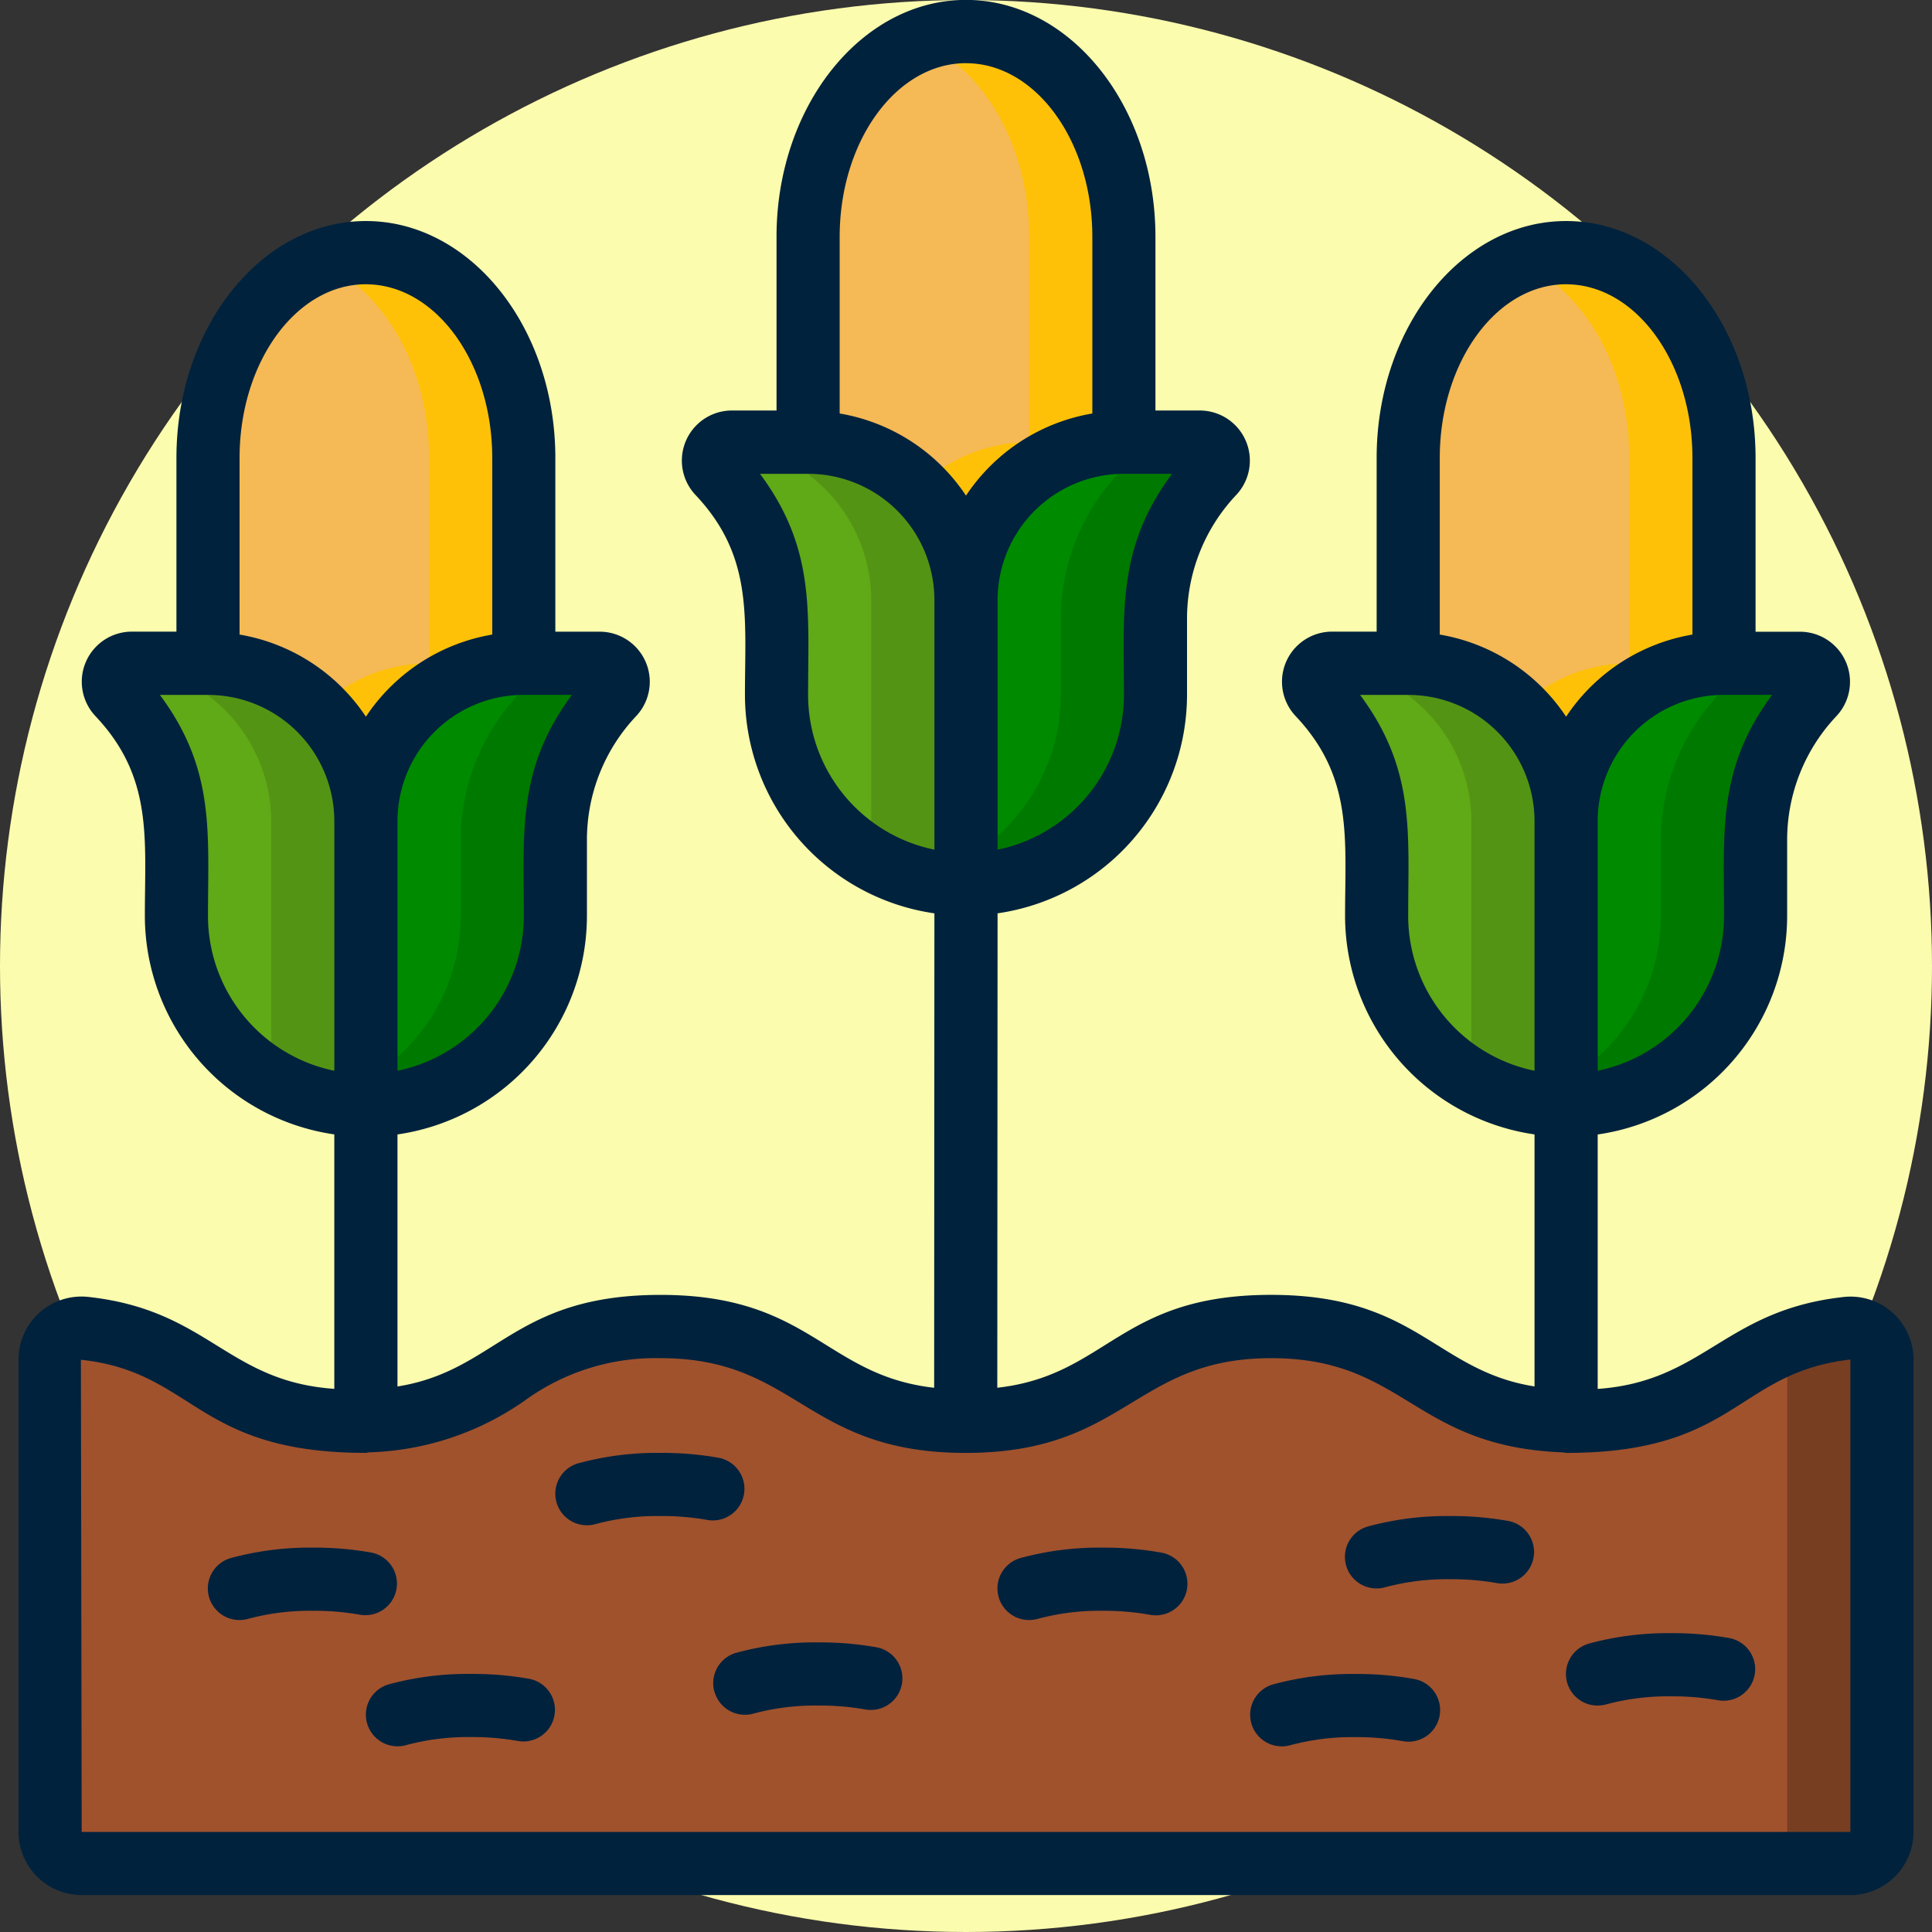 <svg xmlns="http://www.w3.org/2000/svg" width="139.71" height="139.71" viewBox="0 0 139.71 139.71">
  <rect x="0" y="0" width="139.71" height="139.71" fill="#333333" stroke="none"/>
  <g id="Grupo_16581" data-name="Grupo 16581" transform="translate(-473.145 -5960)">
    <circle id="Elipse_653" data-name="Elipse 653" cx="69.855" cy="69.855" r="69.855" transform="translate(473.145 6099.71) rotate(-90)" fill="#fcfcae"/>
    <g id="Page-1" transform="translate(-1149.881 4810.914)">
      <g id="Grupo_15958" data-name="Grupo 15958">
        <path id="Shape" d="M1759.116,1247.418v34.138a2.283,2.283,0,0,1-2.284,2.284h-127.9a2.284,2.284,0,0,1-2.284-2.284v-34.138a2.27,2.27,0,0,1,2.474-2.284c8.631.943,9.451,6.731,19.589,6.731,11.032,0,11.032-6.852,22.086-6.852s11.032,6.852,22.063,6.852,11.055-6.852,22.086-6.852,11.032,6.852,22.086,6.852c10.141,0,10.963-5.79,19.613-6.724a2.268,2.268,0,0,1,2.473,2.277Z" fill="sienna"/>
        <path id="Trazado_9358" data-name="Trazado 9358" d="M1756.643,1245.141a16.322,16.322,0,0,0-4.685,1.19,2.224,2.224,0,0,1,.306,1.087v34.138a2.283,2.283,0,0,1-2.284,2.284h6.852a2.283,2.283,0,0,0,2.284-2.284v-34.138a2.268,2.268,0,0,0-2.473-2.277Z" fill="#783e22"/>
        <path id="Trazado_9359" data-name="Trazado 9359" d="M1649.486,1251.865v-22.84" fill="none" stroke="#000" stroke-linejoin="round" stroke-width="2"/>
        <path id="Trazado_9360" data-name="Trazado 9360" d="M1667.392,1199.288a15.4,15.4,0,0,0-4.2,10.575v5.458a13.724,13.724,0,0,1-13.7,13.7V1208.47a11.42,11.42,0,0,1,11.42-11.42h5.5a1.331,1.331,0,0,1,.982,2.238Z" fill="#008a00"/>
        <path id="Trazado_9361" data-name="Trazado 9361" d="M1666.41,1197.05h-5.5c-.3,0-.585.066-.882.089a1.327,1.327,0,0,1,.516,2.149,15.4,15.4,0,0,0-4.2,10.575v5.458a13.7,13.7,0,0,1-6.852,11.856v1.848a13.724,13.724,0,0,0,13.7-13.7v-5.458a15.4,15.4,0,0,1,4.2-10.575,1.331,1.331,0,0,0-.982-2.238Z" fill="#007900"/>
        <path id="Trazado_9362" data-name="Trazado 9362" d="M1649.486,1208.47v20.555a13.725,13.725,0,0,1-13.7-13.7v-5.458a15.4,15.4,0,0,0-4.2-10.575,1.331,1.331,0,0,1,.982-2.238h5.5a11.42,11.42,0,0,1,11.42,11.42Z" fill="#60a917"/>
        <path id="Trazado_9363" data-name="Trazado 9363" d="M1638.066,1197.05h-5.5a1.348,1.348,0,0,0-.457.089,11.387,11.387,0,0,1,10.529,11.331v18.707a13.589,13.589,0,0,0,6.852,1.848V1208.47A11.42,11.42,0,0,0,1638.066,1197.05Z" fill="#549414"/>
        <path id="Trazado_9364" data-name="Trazado 9364" d="M1710.788,1183.3a15.4,15.4,0,0,0-4.2,10.575v5.459a13.724,13.724,0,0,1-13.7,13.7v-20.555a11.42,11.42,0,0,1,11.42-11.42h5.505a1.332,1.332,0,0,1,.982,2.238Z" fill="#008a00"/>
        <path id="Trazado_9365" data-name="Trazado 9365" d="M1709.806,1181.062H1704.3c-.3,0-.585.066-.881.089a1.327,1.327,0,0,1,.516,2.149,15.4,15.4,0,0,0-4.2,10.575v5.459a13.7,13.7,0,0,1-6.852,11.856v1.847a13.724,13.724,0,0,0,13.7-13.7v-5.459a15.4,15.4,0,0,1,4.2-10.575,1.332,1.332,0,0,0-.982-2.238Z" fill="#007900"/>
        <path id="Trazado_9366" data-name="Trazado 9366" d="M1692.881,1192.482v20.555a13.723,13.723,0,0,1-13.7-13.7v-5.459a15.4,15.4,0,0,0-4.2-10.575,1.332,1.332,0,0,1,.982-2.238h5.505A11.419,11.419,0,0,1,1692.881,1192.482Z" fill="#60a917"/>
        <path id="Trazado_9367" data-name="Trazado 9367" d="M1681.462,1181.062h-5.505a1.348,1.348,0,0,0-.457.089,11.387,11.387,0,0,1,10.529,11.331v18.708a13.6,13.6,0,0,0,6.852,1.847v-20.555A11.419,11.419,0,0,0,1681.462,1181.062Z" fill="#549414"/>
        <path id="Trazado_9368" data-name="Trazado 9368" d="M1754.183,1199.288a15.4,15.4,0,0,0-4.2,10.575v5.458a13.724,13.724,0,0,1-13.7,13.7V1208.47a11.419,11.419,0,0,1,11.419-11.42h5.505a1.331,1.331,0,0,1,.982,2.238Z" fill="#008a00"/>
        <path id="Trazado_9369" data-name="Trazado 9369" d="M1753.2,1197.05H1747.7c-.3,0-.584.066-.881.089a1.327,1.327,0,0,1,.516,2.149,15.4,15.4,0,0,0-4.2,10.575v5.458a13.7,13.7,0,0,1-6.852,11.856v1.848a13.724,13.724,0,0,0,13.7-13.7v-5.458a15.4,15.4,0,0,1,4.2-10.575,1.331,1.331,0,0,0-.982-2.238Z" fill="#007900"/>
        <path id="Trazado_9370" data-name="Trazado 9370" d="M1736.277,1208.47v20.555a13.724,13.724,0,0,1-13.7-13.7v-5.458a15.4,15.4,0,0,0-4.2-10.575,1.331,1.331,0,0,1,.982-2.238h5.505a11.42,11.42,0,0,1,11.42,11.42Z" fill="#60a917"/>
        <path id="Trazado_9371" data-name="Trazado 9371" d="M1724.857,1197.05h-5.505a1.342,1.342,0,0,0-.456.089,11.388,11.388,0,0,1,10.529,11.331v18.707a13.586,13.586,0,0,0,6.852,1.848V1208.47A11.42,11.42,0,0,0,1724.857,1197.05Z" fill="#549414"/>
        <path id="Trazado_9372" data-name="Trazado 9372" d="M1660.906,1182.2v14.846a11.42,11.42,0,0,0-11.42,11.42,11.42,11.42,0,0,0-11.42-11.42V1182.2c0-8.2,5.116-14.846,11.42-14.846S1660.906,1174.005,1660.906,1182.2Z" fill="#f5b955"/>
        <path id="Trazado_9373" data-name="Trazado 9373" d="M1649.486,1167.358a9.008,9.008,0,0,0-3.426.685c4.632,1.892,7.994,7.517,7.994,14.161v14.846a11.372,11.372,0,0,0-7.994,3.28,11.377,11.377,0,0,1,3.426,8.14,11.42,11.42,0,0,1,11.42-11.42V1182.2C1660.906,1174.005,1655.79,1167.358,1649.486,1167.358Z" fill="#fec108"/>
        <path id="Trazado_9374" data-name="Trazado 9374" d="M1692.858,1251.865l.023-38.828" fill="none" stroke="#000" stroke-linejoin="round" stroke-width="2"/>
        <path id="Trazado_9375" data-name="Trazado 9375" d="M1736.277,1251.865v-22.84" fill="none" stroke="#000" stroke-linejoin="round" stroke-width="2"/>
        <path id="Trazado_9376" data-name="Trazado 9376" d="M1747.7,1182.2v14.846a11.419,11.419,0,0,0-11.419,11.42,11.42,11.42,0,0,0-11.42-11.42V1182.2c0-8.2,5.116-14.846,11.42-14.846S1747.7,1174.005,1747.7,1182.2Z" fill="#f5b955"/>
        <path id="Trazado_9377" data-name="Trazado 9377" d="M1736.277,1167.358a9.009,9.009,0,0,0-3.426.685c4.632,1.892,7.994,7.517,7.994,14.161v14.846a11.369,11.369,0,0,0-7.994,3.28,11.381,11.381,0,0,1,3.426,8.14,11.419,11.419,0,0,1,11.419-11.42V1182.2C1747.7,1174.005,1742.58,1167.358,1736.277,1167.358Z" fill="#fec108"/>
        <path id="Trazado_9378" data-name="Trazado 9378" d="M1704.3,1166.216v14.846a11.42,11.42,0,0,0-11.42,11.42,11.419,11.419,0,0,0-11.419-11.42v-14.846c0-8.2,5.116-14.846,11.419-14.846S1704.3,1158.017,1704.3,1166.216Z" fill="#f5b955"/>
        <path id="Trazado_9379" data-name="Trazado 9379" d="M1692.881,1151.37a9.018,9.018,0,0,0-3.426.686c4.632,1.888,7.994,7.514,7.994,14.16v14.846a11.376,11.376,0,0,0-7.994,3.28,11.373,11.373,0,0,1,3.426,8.14,11.42,11.42,0,0,1,11.42-11.42v-14.846C1704.3,1158.017,1699.185,1151.37,1692.881,1151.37Z" fill="#fec108"/>
        <path id="Trazado_9380" data-name="Trazado 9380" d="M1628.93,1286.124h127.9a4.568,4.568,0,0,0,4.568-4.568v-34.138a4.551,4.551,0,0,0-5-4.547c-8.663.934-10.111,6.107-17.837,6.653v-18.4a15.986,15.986,0,0,0,13.7-15.8v-5.481a13.035,13.035,0,0,1,3.577-8.987,3.622,3.622,0,0,0-2.645-6.087h-3.216V1182.2c0-9.447-6.146-17.13-13.7-17.13s-13.7,7.683-13.7,17.13v12.562h-3.216a3.622,3.622,0,0,0-2.649,6.1c4.179,4.422,3.581,8.83,3.581,14.457a15.987,15.987,0,0,0,13.7,15.8v18.226c-7.181-1.141-8.494-6.623-19.049-6.623-10.99,0-11.812,5.822-19.8,6.717l.02-34.307a15.988,15.988,0,0,0,13.7-15.805v-5.482a13.031,13.031,0,0,1,3.577-8.987,3.623,3.623,0,0,0-2.645-6.087h-3.216v-12.562c0-9.446-6.146-17.13-13.7-17.13s-13.7,7.684-13.7,17.13v12.562h-3.216a3.622,3.622,0,0,0-2.65,6.1c4.18,4.422,3.582,8.83,3.582,14.458a15.987,15.987,0,0,0,13.7,15.805l-.018,34.307c-7.909-.891-8.921-6.717-19.784-6.717-10.666,0-11.826,5.482-19.025,6.623v-18.226a15.988,15.988,0,0,0,13.7-15.8v-5.481a13.029,13.029,0,0,1,3.576-8.987,3.622,3.622,0,0,0-2.644-6.087h-3.216V1182.2c0-9.447-6.146-17.13-13.7-17.13s-13.7,7.683-13.7,17.13v12.562h-3.216a3.622,3.622,0,0,0-2.649,6.1c4.18,4.422,3.581,8.83,3.581,14.457a15.988,15.988,0,0,0,13.7,15.8v18.4c-7.8-.542-9.086-5.71-17.835-6.653a4.554,4.554,0,0,0-5,4.547v34.138A4.568,4.568,0,0,0,1628.93,1286.124Zm118.766-70.8a11.438,11.438,0,0,1-9.135,11.192V1208.47a9.135,9.135,0,0,1,9.135-9.136h3.479C1747.187,1204.7,1747.7,1209.333,1747.7,1215.321Zm-11.419-45.679c5.038,0,9.135,5.635,9.135,12.562v12.767a13.721,13.721,0,0,0-9.135,5.939,13.725,13.725,0,0,0-9.136-5.939V1182.2C1727.141,1175.277,1731.238,1169.642,1736.277,1169.642Zm-11.42,45.679c0-6.054.525-10.6-3.479-15.987h3.479a9.136,9.136,0,0,1,9.136,9.136v18.043A11.439,11.439,0,0,1,1724.857,1215.321Zm-20.556-15.987a11.438,11.438,0,0,1-9.136,11.191v-18.043a9.136,9.136,0,0,1,9.136-9.136h3.479C1703.792,1188.711,1704.3,1193.345,1704.3,1199.334Zm-11.42-45.68c5.039,0,9.136,5.635,9.136,12.562v12.768a13.72,13.72,0,0,0-9.136,5.938,13.715,13.715,0,0,0-9.136-5.938v-12.768C1683.745,1159.289,1687.843,1153.654,1692.881,1153.654Zm-11.419,45.68c0-6.055.525-10.6-3.479-15.988h3.479a9.136,9.136,0,0,1,9.135,9.136v18.043A11.436,11.436,0,0,1,1681.462,1199.334Zm-20.556,15.987a11.439,11.439,0,0,1-9.136,11.192V1208.47a9.136,9.136,0,0,1,9.136-9.136h3.478C1660.4,1204.7,1660.906,1209.333,1660.906,1215.321Zm-11.42-45.679c5.038,0,9.136,5.635,9.136,12.562v12.767a13.723,13.723,0,0,0-9.136,5.939,13.721,13.721,0,0,0-9.136-5.939V1182.2C1640.35,1175.277,1644.448,1169.642,1649.486,1169.642Zm-11.42,45.679c0-6.054.526-10.6-3.478-15.987h3.478a9.136,9.136,0,0,1,9.136,9.136v18.043A11.439,11.439,0,0,1,1638.066,1215.321Zm11.42,38.828a1.966,1.966,0,0,0,.2-.041,20.617,20.617,0,0,0,11.26-3.725,16.058,16.058,0,0,1,9.85-3.086c9.895,0,10.468,6.852,22.063,6.852s12.174-6.852,22.086-6.852c9.694,0,10.278,6.422,21.141,6.813q.094.024.192.039c12.349,0,12.292-5.808,20.555-6.752a.026.026,0,0,1,0,.021v34.138h-127.9l-.057-34.145C1637.134,1248.309,1637.153,1254.149,1649.486,1254.149Z" fill="#00223d"/>
        <path id="Trazado_9381" data-name="Trazado 9381" d="M1665.474,1259.384a2.288,2.288,0,0,0,.616-.085,17.219,17.219,0,0,1,4.705-.582,18.675,18.675,0,0,1,3.4.285,2.285,2.285,0,0,0,.822-4.495,23.209,23.209,0,0,0-4.226-.358,21.719,21.719,0,0,0-5.938.751,2.284,2.284,0,0,0,.617,4.484Z" fill="#00223d"/>
        <path id="Trazado_9382" data-name="Trazado 9382" d="M1697.449,1266.236a2.336,2.336,0,0,0,.617-.085,17.213,17.213,0,0,1,4.7-.582,18.667,18.667,0,0,1,3.4.285,2.285,2.285,0,1,0,.822-4.495,23.187,23.187,0,0,0-4.225-.358,21.719,21.719,0,0,0-5.938.751,2.284,2.284,0,0,0,.616,4.484Z" fill="#00223d"/>
        <path id="Trazado_9383" data-name="Trazado 9383" d="M1722.573,1263.952a2.34,2.34,0,0,0,.617-.085,17.215,17.215,0,0,1,4.705-.582,18.672,18.672,0,0,1,3.4.285,2.285,2.285,0,0,0,.822-4.495,23.206,23.206,0,0,0-4.225-.358,21.726,21.726,0,0,0-5.939.751,2.284,2.284,0,0,0,.617,4.484Z" fill="#00223d"/>
        <path id="Trazado_9384" data-name="Trazado 9384" d="M1640.35,1266.236a2.336,2.336,0,0,0,.617-.085,17.213,17.213,0,0,1,4.7-.582,18.667,18.667,0,0,1,3.4.285,2.285,2.285,0,0,0,.822-4.495,23.187,23.187,0,0,0-4.225-.358,21.719,21.719,0,0,0-5.938.751,2.284,2.284,0,0,0,.616,4.484Z" fill="#00223d"/>
        <path id="Trazado_9385" data-name="Trazado 9385" d="M1715.721,1275.371a2.3,2.3,0,0,0,.617-.084,17.252,17.252,0,0,1,4.7-.583,18.772,18.772,0,0,1,3.4.286,2.285,2.285,0,1,0,.822-4.495,23.194,23.194,0,0,0-4.225-.358,21.736,21.736,0,0,0-5.939.751,2.284,2.284,0,0,0,.617,4.483Z" fill="#00223d"/>
        <path id="Trazado_9386" data-name="Trazado 9386" d="M1738.561,1272.421a2.338,2.338,0,0,0,.616-.085,17.3,17.3,0,0,1,4.7-.582,18.746,18.746,0,0,1,3.4.285,2.285,2.285,0,0,0,.823-4.495,23.211,23.211,0,0,0-4.226-.358,21.72,21.72,0,0,0-5.938.751,2.284,2.284,0,0,0,.617,4.484Z" fill="#00223d"/>
        <path id="Trazado_9387" data-name="Trazado 9387" d="M1674.694,1271.42a2.284,2.284,0,0,0,2.816,1.583,17.214,17.214,0,0,1,4.7-.582,18.648,18.648,0,0,1,3.4.285,2.285,2.285,0,0,0,.823-4.495,23.2,23.2,0,0,0-4.226-.358,21.725,21.725,0,0,0-5.938.751,2.283,2.283,0,0,0-1.583,2.816Z" fill="#00223d"/>
        <path id="Trazado_9388" data-name="Trazado 9388" d="M1649.571,1273.7a2.283,2.283,0,0,0,2.816,1.583,17.253,17.253,0,0,1,4.705-.583,18.771,18.771,0,0,1,3.4.286,2.285,2.285,0,0,0,.822-4.495,23.2,23.2,0,0,0-4.225-.358,21.737,21.737,0,0,0-5.939.751,2.284,2.284,0,0,0-1.582,2.816Z" fill="#00223d"/>
      </g>
    </g>
  </g>
</svg>
